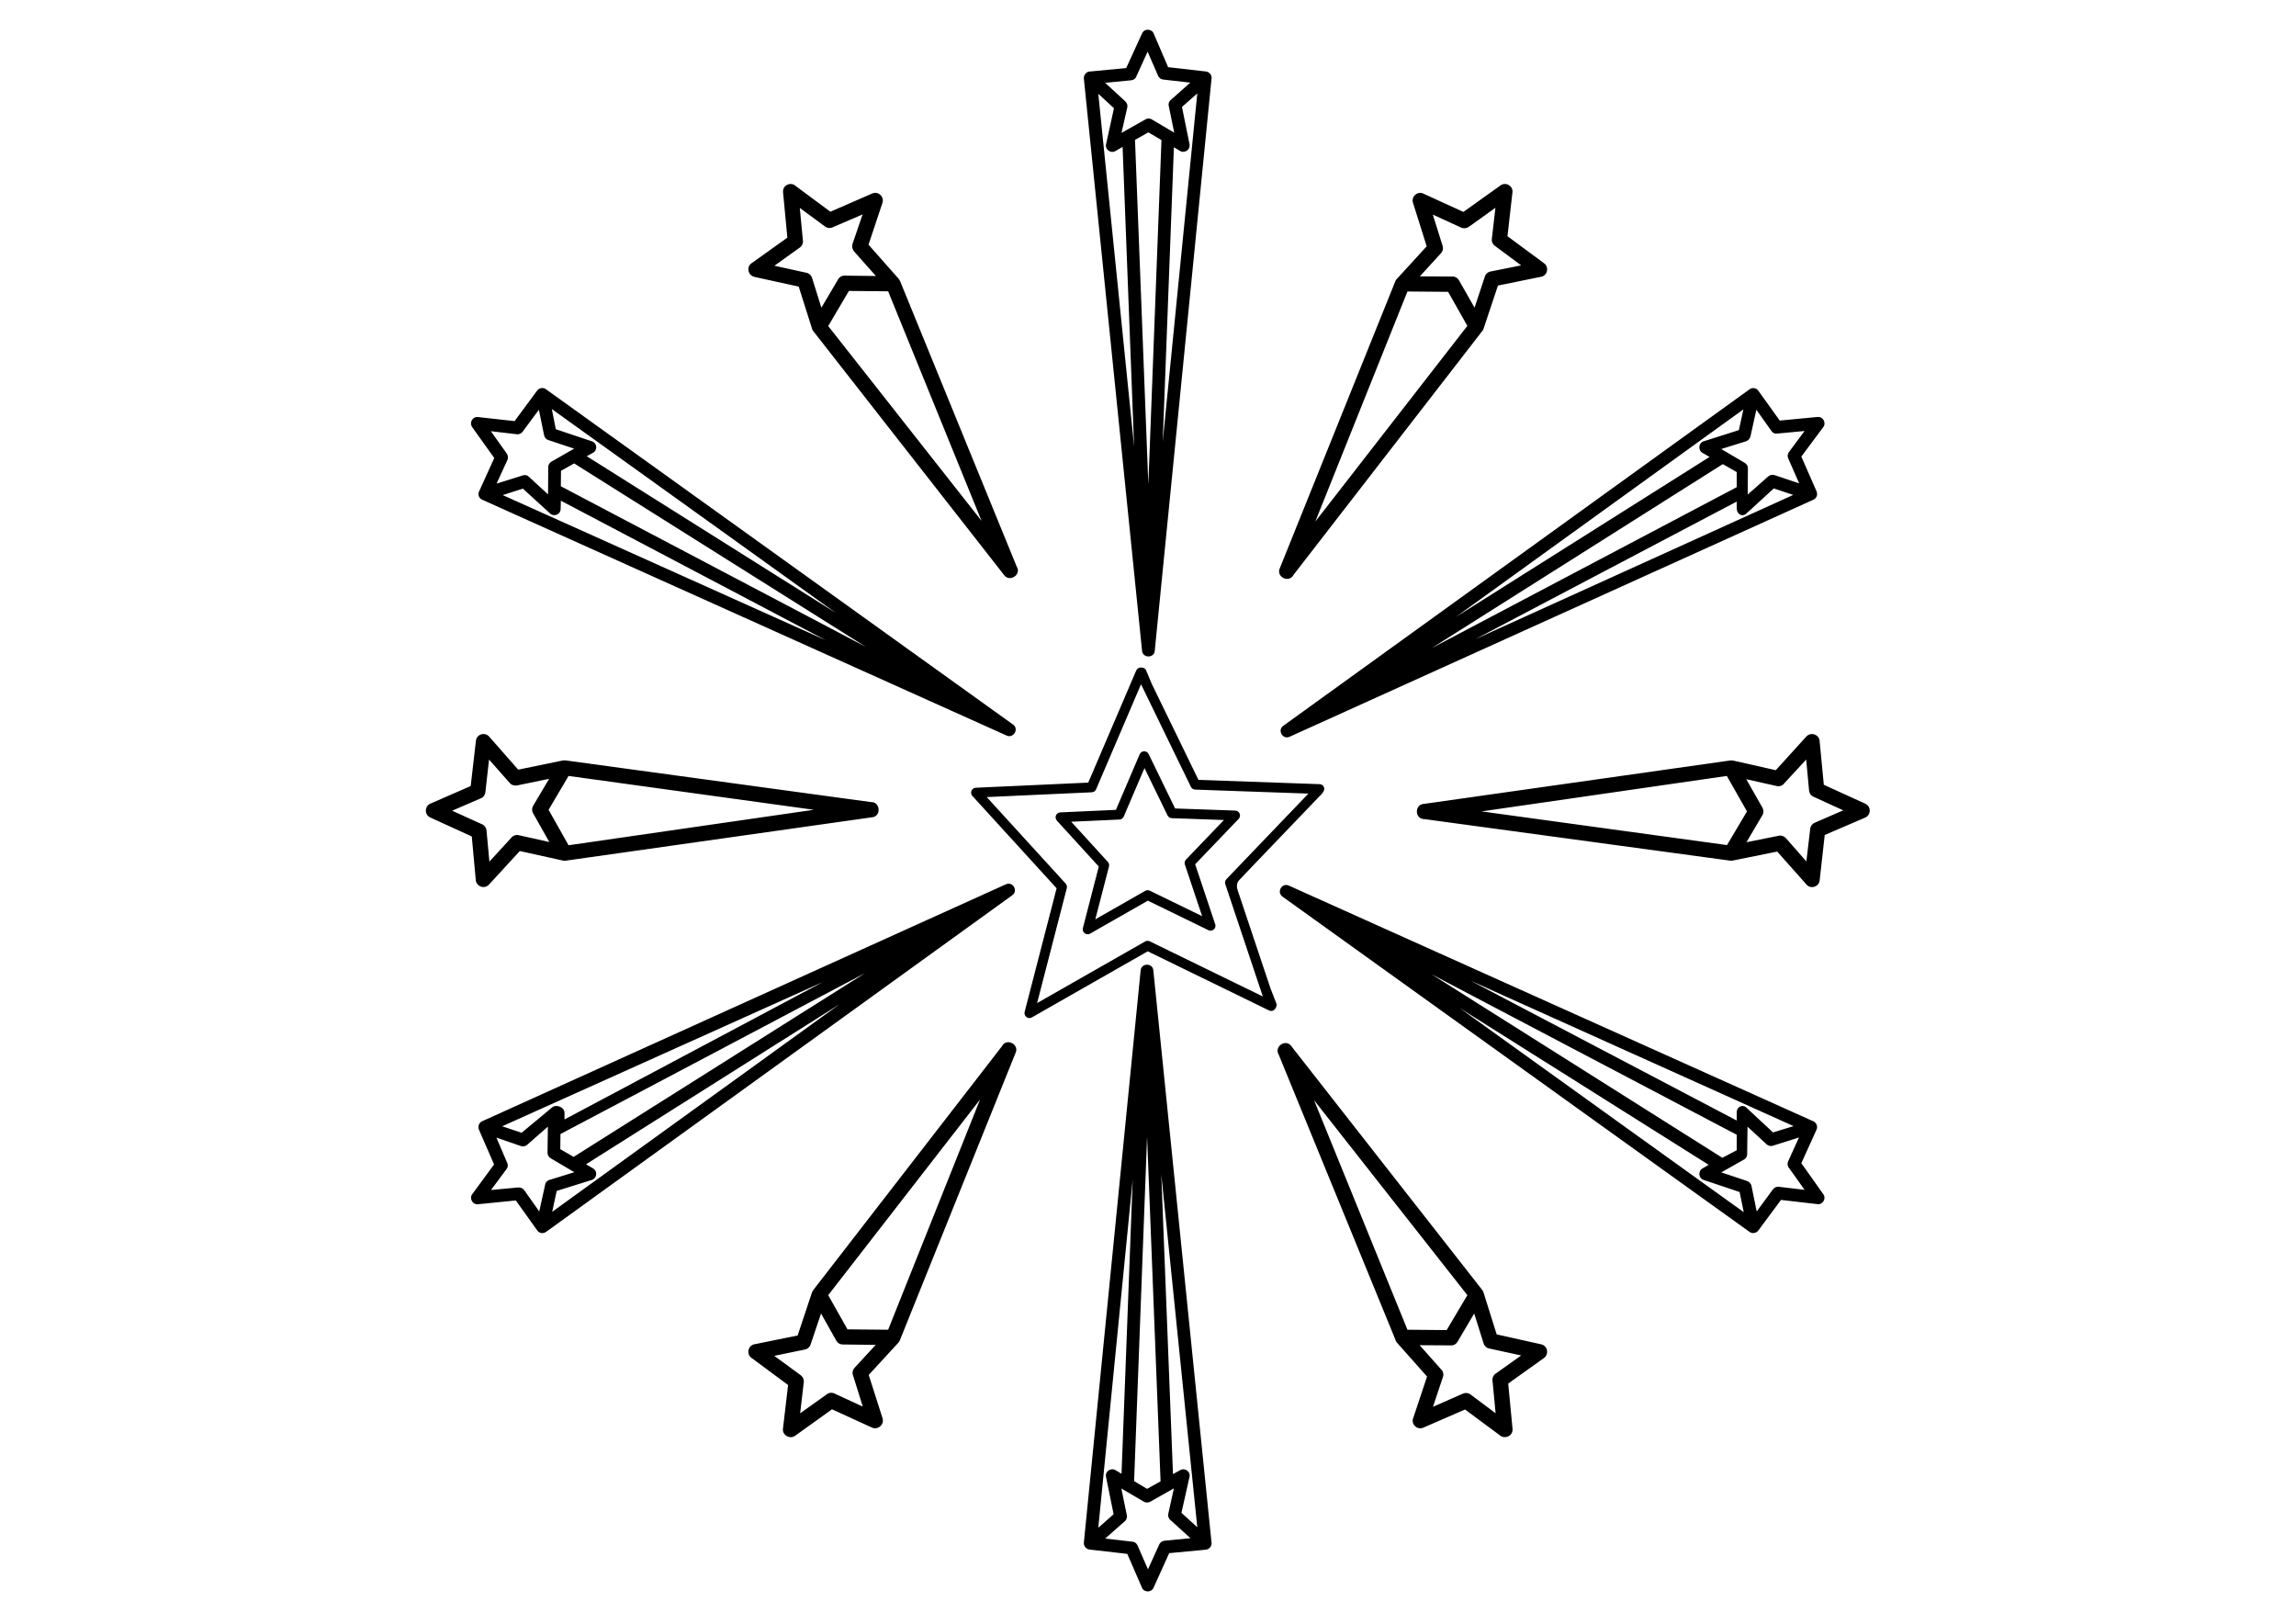 <?xml version="1.0" encoding="utf-8"?>
<!-- Generator: Adobe Illustrator 16.0.0, SVG Export Plug-In . SVG Version: 6.00 Build 0)  -->
<!DOCTYPE svg PUBLIC "-//W3C//DTD SVG 1.1//EN" "http://www.w3.org/Graphics/SVG/1.1/DTD/svg11.dtd">
<svg version="1.1" id="Layer_1" xmlns="http://www.w3.org/2000/svg" xmlns:xlink="http://www.w3.org/1999/xlink" x="0px" y="0px"
	 width="841.89px" height="595.28px" viewBox="0 0 841.89 595.28" enable-background="new 0 0 841.89 595.28" xml:space="preserve">
<path d="M418.755,238.472c0.135,2.905,4.625,2.967,4.686-0.067l20.784-209.425c0.266-1.319-0.662-2.576-2.043-2.773l-13.86-1.582
	l-5.212-12.146c-0.66-1.98-3.494-2.178-4.355-0.199l-5.804,12.672l-13.198,1.254c-1.452,0-2.505,1.32-2.308,2.773L418.755,238.472z
	 M421.069,177.616l-4.888-126.331l4.888-2.769l4.814,2.836L421.069,177.616z M426.347,161.907l4.091-107.914l2.111,1.254
	c1.713,1.188,4.021-0.331,3.626-2.376L433.4,39.209l5.617-4.952L426.347,161.907z M414.734,29.438
	c0.923-0.065,1.712-0.661,1.979-1.518l4.09-8.978l3.826,8.782c0.334,0.856,1.122,1.387,1.98,1.452l9.831,1.12l-7.131,6.336
	c-0.722,0.596-0.987,1.519-0.722,2.377l1.979,9.636l-8.248-4.884c-0.794-0.462-1.782-0.397-2.507,0.131l-8.574,4.821l2.109-9.309
	c0.2-0.988-0.197-1.849-0.923-2.44l-7.194-6.602L414.734,29.438z M408.465,39.67l-2.838,12.938
	c-0.657,2.045,1.521,3.828,3.365,2.771l2.639-1.519l4.221,109.896L402.722,34.391L408.465,39.67z M330.085,103.164
	c-0.135-0.327-0.334-0.659-0.596-0.988l-11.022-12.475l5.015-15.049c0.991-2.311-1.318-4.752-3.692-3.698l-15.31,6.668
	l-12.729-9.438c-1.853-1.718-4.888-0.2-4.622,2.309l1.583,16.631l-12.93,9.242c-2.178,1.253-1.647,4.552,0.856,5.147l16.233,3.565
	l4.813,15.181c0.066,0.396,0.199,0.724,0.464,1.054l69.871,89.303c1.98,3.105,6.729,0.133,4.75-2.973L330.085,103.164z
	 M297.75,101.845c-0.323-1.054-1.317-1.782-2.371-1.915l-11.416-2.508l9.304-6.665c0.921-0.659,1.317-1.784,1.118-2.774
	l-1.118-11.747l9.237,6.797c0.853,0.66,1.975,0.727,2.9,0.266l10.887-4.689L312.6,89.437c-0.33,1.055,0,2.176,0.721,2.905
	l7.852,8.845l-11.478-0.133c-1.125,0-2.112,0.659-2.503,1.583l-6.008,10.166L297.75,101.845z M303.688,119.533l7.59-12.869
	l14.382,0.131l34.243,84.154L303.688,119.533z M181.235,167.913l-5.481,12.077c-0.722,1.257-0.126,2.839,1.26,3.302l192,86.332
	c2.565,1.319,4.878-2.509,2.305-4.094L200.372,142.833c-1.061-0.923-2.577-0.724-3.438,0.394l-8.244,11.156l-13.134-1.452
	c-2.106-0.461-3.627,1.848-2.437,3.632L181.235,167.913z M184.336,181.509l7.389-2.375l9.829,8.975
	c1.384,1.52,4.027,0.596,4.027-1.583l0.068-2.968l97.249,51.217L184.336,181.509z M205.648,178.275l0.062-5.676l4.817-2.706
	l106.951,67.257L205.648,178.275z M306.528,224.743l-91.38-57.488l2.178-1.188c1.849-0.922,1.713-3.63-0.33-4.289l-13.197-4.424
	l-1.456-7.39L306.528,224.743z M189.479,159.199c0.929,0.135,1.781-0.327,2.246-1.053l5.873-7.922l1.912,9.372
	c0.197,0.924,0.862,1.585,1.714,1.782l9.304,3.103l-8.312,4.753c-0.792,0.461-1.253,1.319-1.191,2.178l-0.063,9.834l-7.059-6.47
	c-0.662-0.659-1.652-0.792-2.513-0.397l-9.299,2.907l3.96-8.647c0.397-0.857,0.197-1.848-0.334-2.508l-5.738-8.05L189.479,159.199z
	 M174.437,322.425c0.068,2.51,3.168,3.764,4.885,1.849l11.281-12.275l15.504,3.432c0.33,0.134,0.724,0.134,1.12,0.134
	l112.294-15.908c3.7-0.133,3.434-5.743-0.192-5.61l-111.768-15.247c-0.399-0.065-0.795-0.065-1.191,0l-16.358,3.367l-10.495-11.946
	c-1.517-1.981-4.751-1.19-5.012,1.383l-1.912,16.565l-14.519,6.34c-2.374,0.789-2.639,4.157-0.266,5.21l15.181,6.935
	L174.437,322.425z M208.48,284.475l89.93,12.408l-89.93,13.002l-7.325-13.002L208.48,284.475z M176.349,292.659
	c0.99-0.398,1.583-1.385,1.652-2.443l1.321-11.749l7.582,8.584c0.73,0.857,1.917,1.118,2.909,0.857l11.546-2.377l-5.873,9.9
	c-0.531,0.926-0.465,2.113,0.131,2.972l5.806,10.296l-11.219-2.51c-1.051-0.264-2.174,0.199-2.836,1.058l-7.92,8.646l-1.052-11.417
	c-0.13-1.126-0.861-2.048-1.848-2.377l-10.754-4.885L176.349,292.659z M368.68,324.273l-191.74,86.729
	c-1.249,0.461-1.839,1.914-1.313,3.168l5.539,12.737l-7.852,10.693c-1.385,1.52-0.194,4.091,1.979,3.896l13.859-1.388l7.724,10.822
	c0.721,1.256,2.368,1.52,3.496,0.596l170.685-123.229C373.561,326.719,371.382,322.887,368.68,324.273z M301.69,360.049
	l-94.699,50.358v-2.441c0-2.045-3.014-3.299-4.597-1.916l-11.134,9.243l-7.121-2.377L301.69,360.049z M199.838,434.565l-2.11,9.571
	l-5.542-7.856c-0.595-0.726-1.516-1.055-2.373-0.924l-9.769,0.924l5.673-7.655c0.595-0.729,0.595-1.718,0.199-2.442l-3.894-9.108
	l9.043,3.104c0.921,0.264,1.846,0,2.442-0.661l7.387-6.468l-0.13,9.568c0,0.926,0.528,1.716,1.321,2.113l8.507,5.019l-9.168,2.838
	C200.568,432.849,199.907,433.641,199.838,434.565z M202.476,444.267l1.652-7.656l12.668-3.958c2.043-0.463,2.508-3.236,0.66-4.292
	l-2.574-1.518l92.963-58.676L202.476,444.267z M210.335,424.138l-4.886-2.84l0.064-5.546l111.699-59.006L210.335,424.138z
	 M367.362,383.611l-69.016,89.169c-0.266,0.332-0.462,0.66-0.595,0.991l-5.275,15.839l-15.575,3.169
	c-2.509,0.265-3.427,3.499-1.384,5.018l13.461,9.967l-1.849,15.705c-0.526,2.512,2.309,4.358,4.421,2.906l13.525-9.701l14.445,6.6
	c2.181,1.187,4.822-0.859,4.095-3.303l-5.078-15.904l10.754-11.685c0.261-0.262,0.527-0.593,0.657-0.989l42.36-105.207
	C374.023,382.948,369.071,380.31,367.362,383.611z M313.321,501.493c-0.721,0.791-0.921,1.979-0.456,2.969l3.496,11.221
	l-10.428-4.817c-0.992-0.462-2.179-0.265-2.967,0.46l-9.566,6.799l1.317-11.352c0.135-1.124-0.396-2.111-1.253-2.706l-9.562-6.996
	l11.209-2.31c1.126-0.201,1.919-1.06,2.181-2.045l3.763-11.158l5.605,9.968c0.534,0.992,1.585,1.452,2.639,1.385l11.809,0.134
	L313.321,501.493z M325.66,487.5l-14.911-0.133l-7.062-12.54l55.688-71.745L325.66,487.5z M422.915,355.891
	c-0.13-2.971-4.555-2.971-4.687,0.065L397.446,565.38c-0.197,1.322,0.726,2.576,2.047,2.709l13.854,1.585l5.277,12.144
	c0.664,2.048,3.496,2.177,4.356,0.265l5.738-12.674l13.264-1.254c1.447-0.065,2.508-1.387,2.242-2.774L422.915,355.891z
	 M420.607,416.743l4.947,126.328l-4.947,2.773l-4.756-2.839L420.607,416.743z M415.329,432.454l-4.091,107.848l-2.112-1.256
	c-1.718-1.12-4.027,0.332-3.562,2.443l2.769,13.661l-5.612,4.951L415.329,432.454z M426.938,564.854
	c-0.923,0.135-1.649,0.727-1.975,1.588l-4.029,8.908l-3.823-8.778c-0.398-0.858-1.191-1.387-2.047-1.387l-9.833-1.124l7.194-6.334
	c0.726-0.594,0.923-1.585,0.726-2.376l-1.98-9.639l8.245,4.822c0.792,0.458,1.787,0.394,2.509-0.066l8.514-4.821l-2.048,9.309
	c-0.197,0.922,0.133,1.848,0.858,2.375l7.261,6.598L426.938,564.854z M433.211,554.622l2.899-12.935
	c0.66-1.979-1.518-3.762-3.362-2.704l-2.644,1.449l-4.289-109.896l13.202,129.365L433.211,554.622z M565.096,492.845l-16.292-3.631
	l-4.753-15.113c-0.068-0.395-0.266-0.727-0.46-1.056l-69.936-89.305c-1.98-3.163-6.667-0.129-4.755,2.973l42.756,104.418
	c0.064,0.395,0.265,0.726,0.53,1.056l11.081,12.475l-5.013,15.048c-1.058,2.31,1.318,4.687,3.629,3.696l15.308-6.666l12.732,9.438
	c1.912,1.649,4.952,0.197,4.687-2.376l-1.585-16.568l12.932-9.238C568.069,496.674,567.604,493.374,565.096,492.845z
	 M481.832,403.344l56.216,71.483l-7.591,12.804l-14.38-0.131L481.832,403.344z M548.407,503.603
	c-0.928,0.663-1.321,1.718-1.122,2.774l1.122,11.747l-9.173-6.865c-0.856-0.658-2.043-0.724-2.969-0.263l-10.82,4.753l3.626-10.89
	c0.398-1.059,0.069-2.179-0.726-2.904l-7.783-8.779l11.482,0.064c1.055,0.066,2.042-0.593,2.503-1.516l6.008-10.167l3.427,10.89
	c0.334,1.125,1.26,1.85,2.311,1.982l11.482,2.507L548.407,503.603z M660.505,426.444l5.474-12.074
	c0.729-1.258,0.134-2.839-1.252-3.368l-192-86.266c-2.635-1.387-4.881,2.443-2.31,4.093l170.951,122.698
	c0.987,0.856,2.574,0.66,3.365-0.397l8.316-11.218l13.129,1.516c2.043,0.466,3.625-1.913,2.373-3.63L660.505,426.444z
	 M657.672,412.851l-7.545,2.31l-9.581-8.912c-1.39-1.581-3.729-0.591-3.729,1.521v3.036l-97.617-51.284L657.672,412.851z
	 M636.816,416.02v5.676l-5.276,2.771l-106.69-67.322L636.816,416.02z M535.209,369.552l91.314,57.488l-2.109,1.254
	c-1.846,0.858-1.713,3.63,0.267,4.293l13.192,4.42l1.519,7.393L535.209,369.552z M652.188,435.092
	c-0.853-0.065-1.714,0.332-2.174,1.059l-5.873,7.986l-1.912-9.373c-0.199-0.925-0.926-1.585-1.782-1.85l-9.304-3.1l8.313-4.687
	c0.856-0.466,1.252-1.322,1.187-2.179l0.13-9.9l7,6.468c0.721,0.661,1.713,0.792,2.503,0.46l9.373-2.968l-3.96,8.712
	c-0.396,0.858-0.262,1.849,0.334,2.507l5.674,7.988L652.188,435.092z M683.928,294.639l-15.175-6.93l-1.523-15.84
	c0-2.51-3.165-3.698-4.881-1.849l-11.211,12.342l-15.508-3.498c-0.396-0.065-0.789-0.13-1.187-0.065l-112.228,15.907
	c-3.701,0.13-3.505,5.741,0.2,5.608l111.762,15.181c0.395,0.068,0.791,0.134,1.187,0l16.299-3.299l10.556,11.882
	c1.447,2.045,4.755,1.187,5.011-1.322l1.854-16.633l14.578-6.269C686.037,299.061,686.303,295.693,683.928,294.639z M633.253,309.82
	l-89.993-12.345l89.927-13l7.396,13L633.253,309.82z M665.389,301.637c-0.992,0.461-1.649,1.451-1.649,2.441l-1.391,11.748
	l-7.517-8.58c-0.791-0.791-1.918-1.123-2.904-0.791l-11.543,2.309l5.805-9.836c0.596-0.99,0.521-2.11-0.068-3.035l-5.809-10.229
	l11.154,2.505c1.117,0.27,2.237-0.196,2.834-1.053l7.986-8.649l1.056,11.355c0.133,1.12,0.856,2.048,1.849,2.374l10.685,4.884
	L665.389,301.637z M473.061,270.02l191.666-86.727c1.252-0.463,1.912-1.849,1.386-3.103l-5.607-12.802l7.916-10.628
	c1.383-1.585,0.131-4.093-1.981-3.893l-13.855,1.317l-7.716-10.757c-0.727-1.253-2.378-1.518-3.5-0.594L470.683,265.994
	C468.175,267.579,470.353,271.472,473.061,270.02z M541.012,234.311l95.805-50.426v2.51c0,2.047,1.913,3.298,3.496,1.914
	l10.094-9.241l7.13,2.375L541.012,234.311z M641.9,159.794l2.11-9.57l5.543,7.789c0.523,0.792,1.448,1.123,2.31,0.924l9.833-0.924
	l-5.742,7.724c-0.527,0.724-0.596,1.65-0.2,2.442l3.961,9.04l-9.043-3.035c-0.921-0.263-1.849,0-2.438,0.593l-7.393,6.535
	l0.067-9.571c0.068-0.924-0.523-1.715-1.253-2.11l-8.512-5.017l9.107-2.837C641.169,161.444,641.765,160.652,641.9,159.794z
	 M639.256,150.093l-1.644,7.59l-12.672,4.028c-2.042,0.394-2.508,3.165-0.726,4.289l2.644,1.518l-93.032,58.677L639.256,150.093z
	 M631.7,170.156l5.116,2.907v5.543l-111.852,59.008L631.7,170.156z M474.309,210.75l69.083-89.237
	c0.266-0.262,0.46-0.593,0.591-0.989l5.282-15.84l15.574-3.169c2.504-0.263,3.364-3.498,1.317-5.015l-13.397-9.902l1.782-15.774
	c0.532-2.443-2.242-4.357-4.352-2.839l-13.594,9.706l-14.451-6.604c-2.173-1.253-4.812,0.857-4.023,3.299l5.016,15.907
	l-10.689,11.684c-0.33,0.263-0.526,0.595-0.727,0.924l-42.354,105.208C467.643,211.409,472.595,213.983,474.309,210.75z
	 M528.346,92.869c0.795-0.859,0.925-2.047,0.529-3.036l-3.496-11.158l10.36,4.756c1.056,0.46,2.178,0.262,3.034-0.398l9.567-6.862
	l-1.319,11.419c-0.135,1.056,0.395,2.111,1.251,2.639l9.503,7.061l-11.217,2.245c-1.061,0.2-1.912,1.056-2.178,2.113l-3.694,11.154
	l-5.673-9.965c-0.53-0.992-1.584-1.52-2.577-1.452l-11.808-0.068L528.346,92.869z M516.077,106.862l14.911,0.13l7.06,12.475
	l-55.753,71.745L516.077,106.862z M421.179,276.453c-0.307-0.639-0.941-1.031-1.667-1.017c-0.706,0.021-1.338,0.446-1.617,1.095
	l-8.717,20.378l-20.399,0.926c-0.696,0.032-1.313,0.465-1.583,1.112c-0.261,0.649-0.135,1.387,0.337,1.908l15.369,16.836
	l-5.836,22.576c-0.177,0.697,0.075,1.44,0.65,1.884c0.321,0.245,0.71,0.369,1.098,0.369c0.304,0,0.613-0.074,0.891-0.236
	l21.193-12.082l22.181,10.81c0.247,0.123,0.522,0.183,0.788,0.183h0.014c0.996,0,1.802-0.809,1.802-1.803
	c0-0.277-0.063-0.546-0.178-0.78l-7.268-21.759l15.943-16.633c0.495-0.511,0.637-1.267,0.371-1.921
	c-0.271-0.663-0.897-1.106-1.607-1.125l-22.066-0.779L421.179,276.453z M434.873,315.146c-0.457,0.483-0.615,1.182-0.402,1.82
	l6.326,18.922l-19.174-9.347c-0.536-0.26-1.17-0.24-1.685,0.056l-18.313,10.442l5.017-19.385c0.151-0.589,0-1.215-0.42-1.668
	l-13.429-14.724l17.68-0.804c0.69-0.035,1.306-0.456,1.577-1.093l7.606-17.786l8.452,17.366c0.291,0.603,0.892,0.99,1.558,1.01
	l19.124,0.675L434.873,315.146z M483.951,287.496c-0.014-0.002-0.021-0.004-0.034-0.004l-3.061-0.108l-0.029-0.007l-41.38-1.462
	l-17.107-35.167l0,0l-2.242-5.338c-0.616-0.611-1.244-0.739-1.778-0.673c-0.027-0.008-0.058-0.018-0.083-0.015
	c-0.03,0-0.055,0.015-0.084,0.02c-0.101,0.003-0.199,0.023-0.291,0.043c-0.064,0.018-0.128,0.03-0.19,0.055
	c-0.098,0.032-0.183,0.08-0.271,0.133c-0.055,0.03-0.105,0.051-0.16,0.087c-0.085,0.057-0.158,0.133-0.233,0.213
	c-0.046,0.04-0.087,0.078-0.127,0.12l-0.021,0.018c-0.094,0.125-0.181,0.258-0.236,0.405v0.002l-2.256,5.262l-1.954,4.569
	l-0.541,1.262l-1.457,3.414l-11.381,26.594l-28.855,1.318l-2.073,0.09l-10.3,0.471c-0.701,0.03-1.317,0.461-1.587,1.106
	c-0.266,0.646-0.135,1.395,0.332,1.908l0.449,0.489l0.406,0.445l6.17,6.761l1.319,1.45l1.143,1.249l1.262,1.387l3.023,3.313
	l2.048,2.245l0.49,0.528l2.098,2.306l0.621,0.669l1.658,1.828l10.195,11.172l-0.356,1.374l-0.922,3.599l-1.697,6.546l-0.871,3.356
	l-4.356,16.845l-0.797,3.097l-0.594,2.281l-0.591,2.269l-1.534,5.962c-0.184,0.698,0.076,1.443,0.653,1.882
	c0.316,0.248,0.706,0.375,1.09,0.375c0.311,0,0.621-0.08,0.893-0.234l42.5-24.24l1.5,0.729l2.646,1.289l12.743,6.214l2.723,1.328
	l13.163,6.412l2.339,1.142l1.067,0.523l2.571,1.25l3.296,1.612l1.542,0.745l0.887,0.434c0,0,0,0,0.004,0
	c0.106,0.055,0.221,0.096,0.342,0.128c0.03,0.004,0.06,0.01,0.085,0.015c0.122,0.022,0.24,0.042,0.36,0.042h0.015l0,0h0.055
	c0.085-0.005,0.161-0.02,0.245-0.029c0.081-0.018,0.166-0.041,0.241-0.068c0.025-0.001,0.051-0.01,0.075-0.024
	c0.081-0.025,0.149-0.058,0.225-0.098c0.012-0.004,0.017-0.011,0.03-0.015c0.041-0.021,0.07-0.07,0.112-0.099h0.029
	c0,0,0.105-0.098,0.241-0.234c0.072-0.078,0.14-0.148,0.198-0.236c0.282-0.372,0.587-0.942,0.516-1.712l-2.322-5.999l-11.968-35.79
	c-0.824-2.469,0.611-3.7,0.611-3.7l3.864-4.059l25.379-26.474c1.921-1.673,1.93-2.839,1.93-2.839
	C485.505,287.567,483.951,287.496,483.951,287.496z M449.693,322.32L449.693,322.32c-0.102,0.104-0.182,0.23-0.255,0.36
	c-0.021,0.03-0.041,0.069-0.055,0.105c-0.056,0.101-0.092,0.207-0.121,0.32c-0.01,0.037-0.025,0.062-0.03,0.095
	c-0.024,0.133-0.041,0.265-0.041,0.408c0,0.01,0.003,0.017,0.003,0.024c0,0.033,0.009,0.061,0.014,0.091
	c0.009,0.125,0.029,0.25,0.065,0.365c0.01,0.022,0.005,0.035,0.01,0.053l13.764,41.178l-41.462-20.213
	c-0.541-0.261-1.168-0.239-1.688,0.052l-39.616,22.593l10.891-42.144c0.16-0.585-0.004-1.214-0.411-1.666l-28.947-31.717
	l38.514-1.756c0.692-0.03,1.306-0.458,1.583-1.09l16.478-38.518l18.286,37.608c0.293,0.598,0.892,0.99,1.561,1.016l41.528,1.465
	L449.693,322.32z"/>
</svg>
